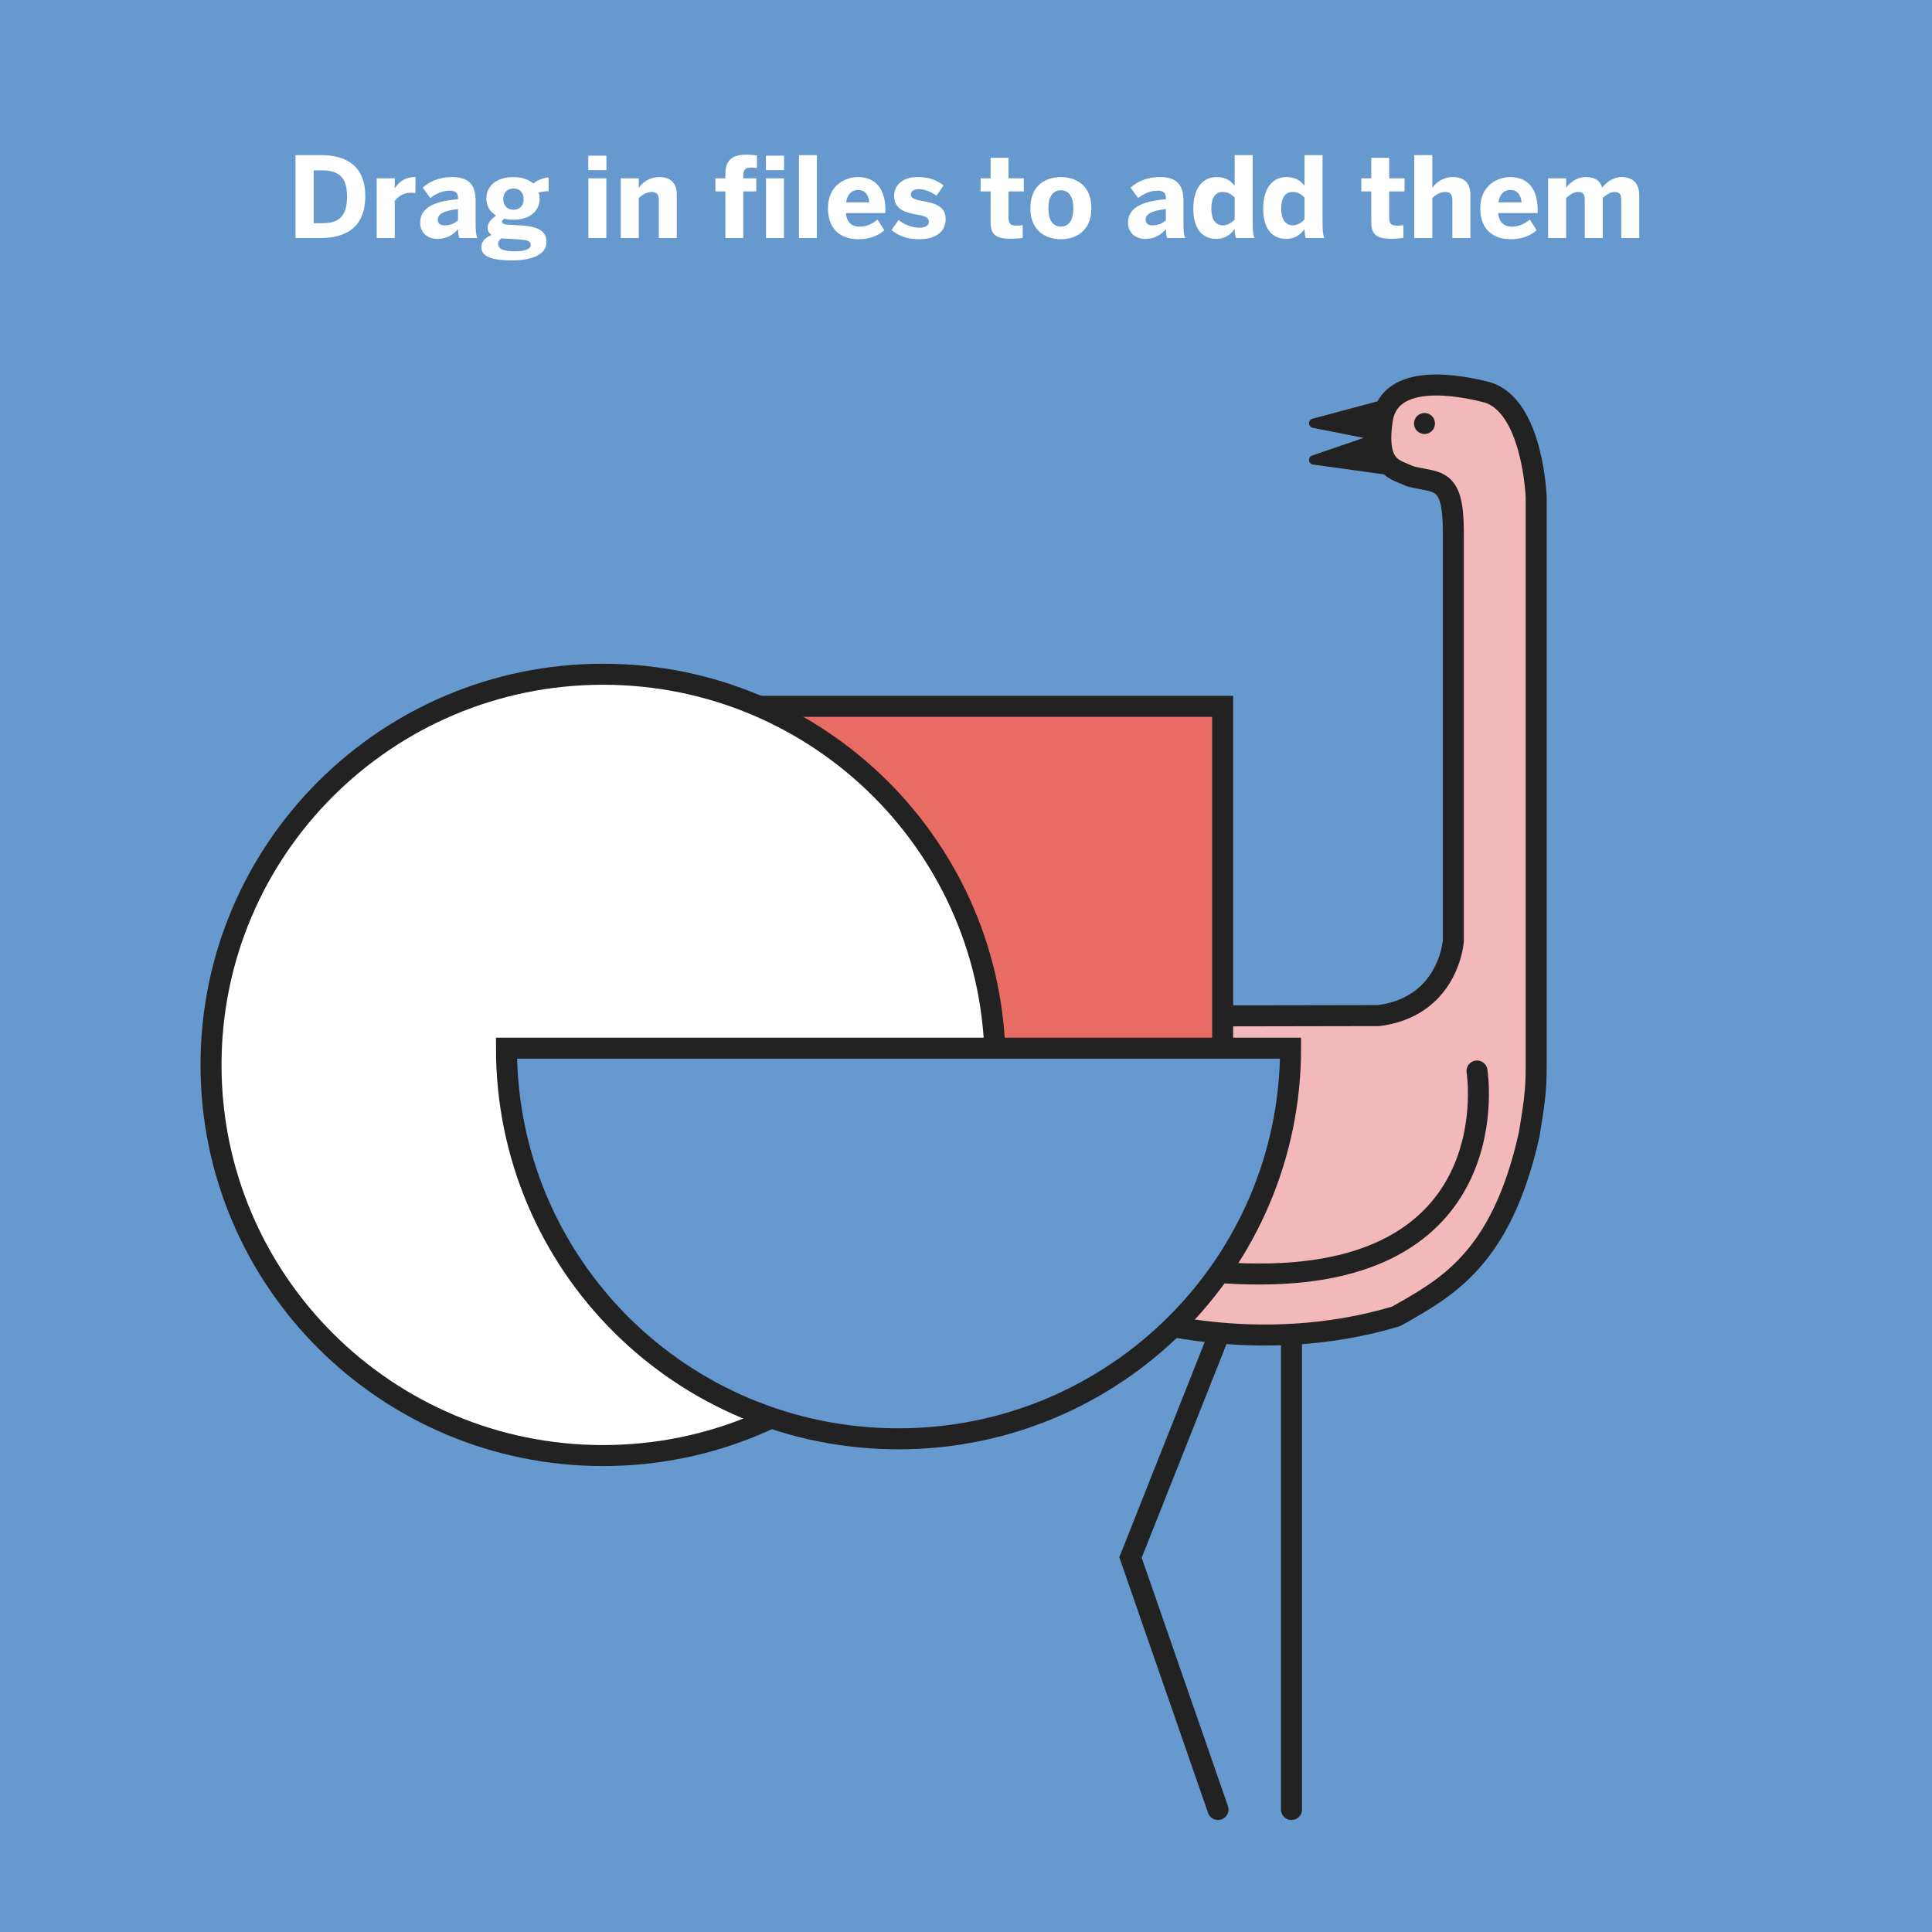 <?xml version="1.0" encoding="UTF-8" standalone="no"?>
<svg width="276px" height="276px" viewBox="0 0 276 276" version="1.1" xmlns="http://www.w3.org/2000/svg" xmlns:xlink="http://www.w3.org/1999/xlink">
    <!-- Generator: Sketch 3.6.1 (26313) - http://www.bohemiancoding.com/sketch -->
    <title>drag-in-files</title>
    <desc>Created with Sketch.</desc>
    <defs></defs>
    <g id="Page-1" stroke="none" stroke-width="1" fill="none" fill-rule="evenodd">
        <g id="drag-in-files">
            <rect id="Rectangle-1" fill="#6699CD" x="0" y="0" width="276" height="276"></rect>
            <g id="Group-Copy" transform="translate(199, 124) scale(-1, 1) translate(-199, -124) translate(158, 55)"></g>
            <path d="M42.216,34 L45.848,34 C49.416,34 52.184,32.464 52.184,28.016 C52.184,23.696 49.464,22.16 45.848,22.16 L42.216,22.16 L42.216,34 Z M44.808,31.888 L44.808,24.336 L45.992,24.336 C48.584,24.336 49.576,25.52 49.576,28.048 C49.576,30.736 48.6,31.888 46.024,31.888 L44.808,31.888 Z M53.816,34 L56.392,34 L56.392,28.704 C56.872,28.08 57.64,27.536 58.664,27.536 C58.824,27.536 59.24,27.568 59.336,27.584 L59.368,25.296 L59.288,25.296 C57.688,25.296 56.872,26.176 56.408,26.896 L56.392,26.896 L56.392,25.472 L53.816,25.472 L53.816,34 Z M62.456,34.128 C63.72,34.128 64.648,33.632 65.432,32.752 C65.432,33.232 65.512,33.648 65.624,34 L68.184,34 C68.008,33.568 67.944,32.944 67.944,31.92 L67.944,28.64 C67.944,26.448 66.984,25.296 64.648,25.296 C62.52,25.296 61.24,26.048 60.392,26.816 L61.48,28.288 C62.264,27.68 63.192,27.232 64.28,27.232 C65.112,27.232 65.432,27.632 65.432,28.256 L65.432,28.464 C61.688,28.768 60.024,29.856 60.024,31.824 C60.024,33.28 61.144,34.128 62.456,34.128 L62.456,34.128 Z M63.48,32.192 C62.92,32.192 62.536,31.92 62.536,31.376 C62.536,30.592 63.4,30.08 65.432,29.872 L65.432,31.456 C65,31.888 64.376,32.192 63.48,32.192 L63.48,32.192 Z M73.176,37.2 C76.008,37.2 78.072,36.352 78.072,34.592 C78.072,32.992 76.888,32.288 73.96,32.176 L72.68,32.096 C72.056,32.064 71.72,32 71.72,31.68 C71.72,31.52 71.832,31.392 72.008,31.248 C72.392,31.328 72.84,31.392 73.32,31.392 C75.768,31.392 77.096,30.08 77.096,28.352 C77.096,28.016 77.032,27.728 76.936,27.504 C77.544,27.344 78.072,27.312 78.376,27.312 L78.376,25.344 C77.672,25.392 76.76,25.728 76.184,26.224 C75.544,25.648 74.584,25.296 73.32,25.296 C70.856,25.296 69.48,26.64 69.48,28.352 C69.48,29.376 69.96,30.256 70.888,30.8 C70.216,31.232 69.656,31.84 69.656,32.544 C69.656,32.992 69.864,33.328 70.232,33.568 C69.448,33.888 68.76,34.448 68.76,35.28 C68.76,36.48 69.848,37.2 73.176,37.2 L73.176,37.2 Z M73.352,29.968 C72.424,29.968 71.896,29.312 71.896,28.448 C71.896,27.584 72.408,26.928 73.352,26.928 C74.312,26.928 74.808,27.584 74.808,28.448 C74.808,29.312 74.296,29.968 73.352,29.968 L73.352,29.968 Z M73.592,35.904 C71.848,35.904 71.16,35.552 71.16,34.816 C71.16,34.528 71.32,34.256 71.64,34.048 C71.816,34.064 72.008,34.08 72.2,34.096 L73.544,34.16 C75.56,34.256 75.816,34.496 75.816,35.024 C75.816,35.584 74.904,35.904 73.592,35.904 L73.592,35.904 Z M84.04,24.304 L86.632,24.304 L86.632,22.24 L84.04,22.24 L84.04,24.304 Z M84.056,34 L86.616,34 L86.616,25.472 L84.056,25.472 L84.056,34 Z M88.68,34 L91.256,34 L91.256,28.272 C91.832,27.776 92.424,27.424 93.112,27.424 C93.832,27.424 94.12,27.824 94.12,28.592 L94.12,34 L96.68,34 L96.68,27.776 C96.68,26.016 95.64,25.296 94.2,25.296 C92.712,25.296 91.768,26.144 91.256,26.816 L91.256,25.472 L88.68,25.472 L88.68,34 Z M103.624,34 L106.184,34 L106.184,27.344 L108.04,27.344 L108.04,25.472 L106.184,25.472 L106.184,24.96 C106.184,24.048 106.76,23.936 107.384,23.936 C107.64,23.936 108.008,23.968 108.136,24 L108.136,22.208 C107.992,22.176 107.08,22.096 106.584,22.096 C104.056,22.096 103.624,23.456 103.624,24.88 L103.624,25.472 L102.2,25.472 L102.2,27.344 L103.624,27.344 L103.624,34 Z M109.416,24.304 L112.008,24.304 L112.008,22.24 L109.416,22.24 L109.416,24.304 Z M109.432,34 L111.992,34 L111.992,25.472 L109.432,25.472 L109.432,34 Z M114.136,34 L116.696,34 L116.696,22.16 L114.136,22.16 L114.136,34 Z M122.632,34.176 C124.12,34.176 125.352,33.744 126.344,32.896 L125.352,31.36 C124.776,31.888 123.832,32.384 122.824,32.384 C121.752,32.384 120.968,31.84 120.84,30.432 L126.488,30.432 L126.488,30.048 C126.488,26.176 124.328,25.296 122.568,25.296 C120.808,25.296 118.28,26.432 118.28,29.744 C118.28,33.04 120.408,34.176 122.632,34.176 L122.632,34.176 Z M120.872,28.912 C121.064,27.664 121.752,27.136 122.552,27.136 C123.512,27.136 124.056,27.712 124.184,28.912 L120.872,28.912 Z M131.336,34.176 C133.304,34.176 135.096,33.36 135.096,31.296 C135.096,29.36 133.32,28.976 131.64,28.688 C130.584,28.496 130.12,28.288 130.12,27.776 C130.12,27.312 130.536,27.024 131.272,27.024 C132.072,27.024 132.92,27.36 133.784,27.952 L134.792,26.496 C133.848,25.744 132.792,25.296 131.048,25.296 C129.144,25.296 127.736,26.288 127.736,28 C127.736,30 129.464,30.384 131.08,30.672 C132.248,30.88 132.696,31.104 132.696,31.696 C132.696,32.256 132.136,32.528 131.336,32.528 C130.296,32.528 129.144,32.096 128.376,31.424 L127.352,32.864 C128.216,33.6 129.464,34.176 131.336,34.176 L131.336,34.176 Z M144.408,34.112 C144.968,34.112 145.912,34.032 146.104,33.984 L146.104,32.144 C145.928,32.208 145.544,32.24 145.256,32.24 C144.328,32.24 144.072,31.952 144.072,31.04 L144.072,27.344 L146.264,27.344 L146.264,25.472 L144.072,25.472 L144.072,22.544 L141.512,22.544 L141.512,25.472 L140.088,25.472 L140.088,27.344 L141.512,27.344 L141.512,31.6 C141.512,33.2 141.88,34.112 144.408,34.112 L144.408,34.112 Z M151.56,34.176 C153.624,34.176 155.912,33.056 155.912,29.744 C155.912,26.4 153.624,25.296 151.56,25.296 C149.48,25.296 147.192,26.4 147.192,29.744 C147.192,33.056 149.496,34.176 151.56,34.176 L151.56,34.176 Z M151.56,32.368 C150.248,32.368 149.768,31.184 149.768,29.76 C149.768,28.224 150.328,27.184 151.56,27.184 C152.84,27.184 153.336,28.336 153.336,29.76 C153.336,31.312 152.776,32.368 151.56,32.368 L151.56,32.368 Z M163.576,34.128 C164.84,34.128 165.768,33.632 166.552,32.752 C166.552,33.232 166.632,33.648 166.744,34 L169.304,34 C169.128,33.568 169.064,32.944 169.064,31.92 L169.064,28.64 C169.064,26.448 168.104,25.296 165.768,25.296 C163.64,25.296 162.36,26.048 161.512,26.816 L162.6,28.288 C163.384,27.68 164.312,27.232 165.4,27.232 C166.232,27.232 166.552,27.632 166.552,28.256 L166.552,28.464 C162.808,28.768 161.144,29.856 161.144,31.824 C161.144,33.28 162.264,34.128 163.576,34.128 L163.576,34.128 Z M164.6,32.192 C164.04,32.192 163.656,31.92 163.656,31.376 C163.656,30.592 164.52,30.08 166.552,29.872 L166.552,31.456 C166.12,31.888 165.496,32.192 164.6,32.192 L164.6,32.192 Z M173.752,34.128 C175.016,34.128 175.816,33.488 176.376,32.72 C176.376,33.152 176.456,33.792 176.568,34 L179.208,34 C179.016,33.568 178.952,32.944 178.952,31.92 L178.952,22.16 L176.376,22.16 L176.376,26.544 C175.768,25.712 174.936,25.296 173.784,25.296 C171.832,25.296 170.472,26.864 170.472,29.808 C170.472,32.752 171.816,34.128 173.752,34.128 L173.752,34.128 Z M174.712,32.192 C173.56,32.192 173.048,31.216 173.048,29.792 C173.048,28.24 173.608,27.424 174.68,27.424 C175.352,27.424 175.816,27.68 176.376,28.208 L176.376,31.36 C175.96,31.792 175.368,32.192 174.712,32.192 L174.712,32.192 Z M183.736,34.128 C185,34.128 185.8,33.488 186.36,32.72 C186.36,33.152 186.44,33.792 186.552,34 L189.192,34 C189,33.568 188.936,32.944 188.936,31.92 L188.936,22.16 L186.36,22.16 L186.36,26.544 C185.752,25.712 184.92,25.296 183.768,25.296 C181.816,25.296 180.456,26.864 180.456,29.808 C180.456,32.752 181.8,34.128 183.736,34.128 L183.736,34.128 Z M184.696,32.192 C183.544,32.192 183.032,31.216 183.032,29.792 C183.032,28.24 183.592,27.424 184.664,27.424 C185.336,27.424 185.8,27.68 186.36,28.208 L186.36,31.36 C185.944,31.792 185.352,32.192 184.696,32.192 L184.696,32.192 Z M198.792,34.112 C199.352,34.112 200.296,34.032 200.488,33.984 L200.488,32.144 C200.312,32.208 199.928,32.24 199.64,32.24 C198.712,32.24 198.456,31.952 198.456,31.04 L198.456,27.344 L200.648,27.344 L200.648,25.472 L198.456,25.472 L198.456,22.544 L195.896,22.544 L195.896,25.472 L194.472,25.472 L194.472,27.344 L195.896,27.344 L195.896,31.6 C195.896,33.2 196.264,34.112 198.792,34.112 L198.792,34.112 Z M202.04,34 L204.616,34 L204.616,28.272 C205.192,27.776 205.784,27.424 206.488,27.424 C207.192,27.424 207.48,27.824 207.48,28.592 L207.48,34 L210.056,34 L210.056,27.776 C210.056,26.016 209.016,25.296 207.56,25.296 C206.072,25.296 205.128,26.144 204.616,26.816 L204.616,22.16 L202.04,22.16 L202.04,34 Z M215.816,34.176 C217.304,34.176 218.536,33.744 219.528,32.896 L218.536,31.36 C217.96,31.888 217.016,32.384 216.008,32.384 C214.936,32.384 214.152,31.84 214.024,30.432 L219.672,30.432 L219.672,30.048 C219.672,26.176 217.512,25.296 215.752,25.296 C213.992,25.296 211.464,26.432 211.464,29.744 C211.464,33.04 213.592,34.176 215.816,34.176 L215.816,34.176 Z M214.056,28.912 C214.248,27.664 214.936,27.136 215.736,27.136 C216.696,27.136 217.24,27.712 217.368,28.912 L214.056,28.912 Z M221.16,34 L223.736,34 L223.736,28.272 C224.312,27.776 224.824,27.424 225.464,27.424 C226.216,27.424 226.392,27.824 226.392,28.592 L226.392,34 L228.968,34 L228.968,28.272 C229.528,27.776 230.04,27.424 230.68,27.424 C231.432,27.424 231.608,27.824 231.608,28.592 L231.608,34 L234.184,34 L234.184,27.904 C234.184,26.384 233.416,25.296 231.688,25.296 C230.344,25.296 229.384,26.16 228.872,26.816 C228.632,25.888 227.96,25.296 226.536,25.296 C225.192,25.296 224.248,26.144 223.736,26.816 L223.736,25.472 L221.16,25.472 L221.16,34 Z" id="Drag-in-files-to-add" fill="#FFFFFF"></path>
            <g id="Group-3" transform="translate(139, 55)">
                <path d="M68.62,79.41 C68.62,79.41 68.327,83.887 64.825,87.082 C63.259,88.512 61.051,89.685 57.939,90.086 C50.231,90.091 6.733,90.178 6.733,90.178 C6.733,90.178 3.05,89.237 0.457,84.05 C0.457,83.05 -1.554,101.062 2.864,115.431 C7.282,129.8 22.457,133.05 22.457,133.05 C22.457,133.05 40.457,139.05 60.457,133.05 C67.457,129.05 75.457,125.05 79.457,107.05 C80.457,101.05 80.457,100.05 80.457,96.05 C80.457,92.05 80.457,16.05 80.457,16.05 C80.457,16.05 80,3 73.457,1.05 C69.62,0.05 59.457,-1.95 58.457,5.05 C57.457,12.05 60.457,12.05 62.457,13.05 C66.457,14.05 68.62,13.05 68.62,21.05 C68.62,29.05 68.62,79.41 68.62,79.41 Z" id="Path-4611-Copy" stroke="#222222" stroke-width="3" stroke-linecap="round" stroke-linejoin="bevel" fill="#F3B9BA"></path>
                <path d="M35,136 L22.5,167.5 L35,203.5" id="Path-4625" stroke="#222222" stroke-width="3" stroke-linecap="round"></path>
                <path d="M55.817,7.555 L48.452,10.072 C48.159,10.173 47.974,10.459 48.003,10.765 C48.033,11.072 48.27,11.318 48.577,11.36 L59.397,12.862 C59.427,12.866 59.459,12.868 59.489,12.868 C59.755,12.868 60.001,12.71 60.107,12.46 C60.223,12.181 60.138,11.859 59.897,11.675 C58.088,10.294 58.328,7.721 58.33,7.697 C58.34,7.608 58.331,7.519 58.306,7.435 C58.341,7.32 58.344,7.196 58.313,7.077 C57.785,5.031 59.575,3.146 59.592,3.129 C59.802,2.914 59.841,2.586 59.688,2.328 C59.536,2.07 59.228,1.944 58.938,2.023 L48.496,4.819 C48.196,4.9 47.991,5.174 48.001,5.483 C48.011,5.793 48.234,6.053 48.539,6.114 L55.817,7.555 Z" id="Combined-Shape-Copy" fill="#222222"></path>
                <g id="Group-2-Copy" transform="translate(7, 95)" stroke="#222222" stroke-width="3" stroke-linecap="round">
                    <path d="M65,3 C65,3 69.708,32 34,32 C6,32 4,18.5 1,10.5 C-2,2.5 3.5,-0.5 5,3 C6.5,6.5 7,11.5 7,11.5" id="Path-4613" stroke-linejoin="bevel"></path>
                    <path d="M5,2.5 C5,2.5 6.5,-1 9.5,1.5 C10,2 12,8.5 12,11" id="Path-4614" stroke-linejoin="round"></path>
                    <path d="M10,1.9 C10,1.9 13,-1 15,1.9 C15.5,2.4 16.5,7 17,11" id="Path-4614-Copy" stroke-linejoin="round"></path>
                </g>
                <circle id="Oval-1" fill="#222222" cx="64.5" cy="5.5" r="1.5"></circle>
                <path d="M45.5,136 L45.5,203.502" id="Path-4624" stroke="#222222" stroke-width="3" stroke-linecap="round"></path>
            </g>
            <g id="Group" transform="translate(30, 96)">
                <path d="M75.456,4.905 L144.665,4.905 L144.665,73.869 L75.456,73.869 L75.456,4.905 Z" id="Fill-10" fill="#E96C64"></path>
                <path d="M75.456,4.905 L144.665,4.905 L144.665,73.869 L75.456,73.869 L75.456,4.905 L75.456,4.905 Z" id="Stroke-12" stroke="#222222" stroke-width="3"></path>
                <path d="M56.154,0.321 C87.086,0.321 112.161,25.307 112.161,56.13 C112.161,86.952 87.086,111.938 56.154,111.938 C25.222,111.938 0.146,86.952 0.146,56.13 C0.146,25.307 25.222,0.321 56.154,0.321" id="Fill-14" fill="#FFFFFF"></path>
                <path d="M56.154,0.321 C87.086,0.321 112.161,25.307 112.161,56.13 C112.161,86.952 87.086,111.938 56.154,111.938 C25.222,111.938 0.146,86.952 0.146,56.13 C0.146,25.307 25.222,0.321 56.154,0.321 L56.154,0.321 Z" id="Stroke-16" stroke="#222222" stroke-width="3"></path>
                <path d="M98.359,109.546 C129.263,109.546 154.367,84.532 154.367,53.738 L42.352,53.738 C42.352,84.632 67.355,109.546 98.359,109.546" id="Fill-18" fill="#6498CF"></path>
                <path d="M98.359,109.546 C129.263,109.546 154.367,84.532 154.367,53.738 L42.352,53.738 C42.352,84.632 67.355,109.546 98.359,109.546 L98.359,109.546 Z" id="Stroke-20" stroke="#222222" stroke-width="3"></path>
            </g>
        </g>
    </g>
</svg>